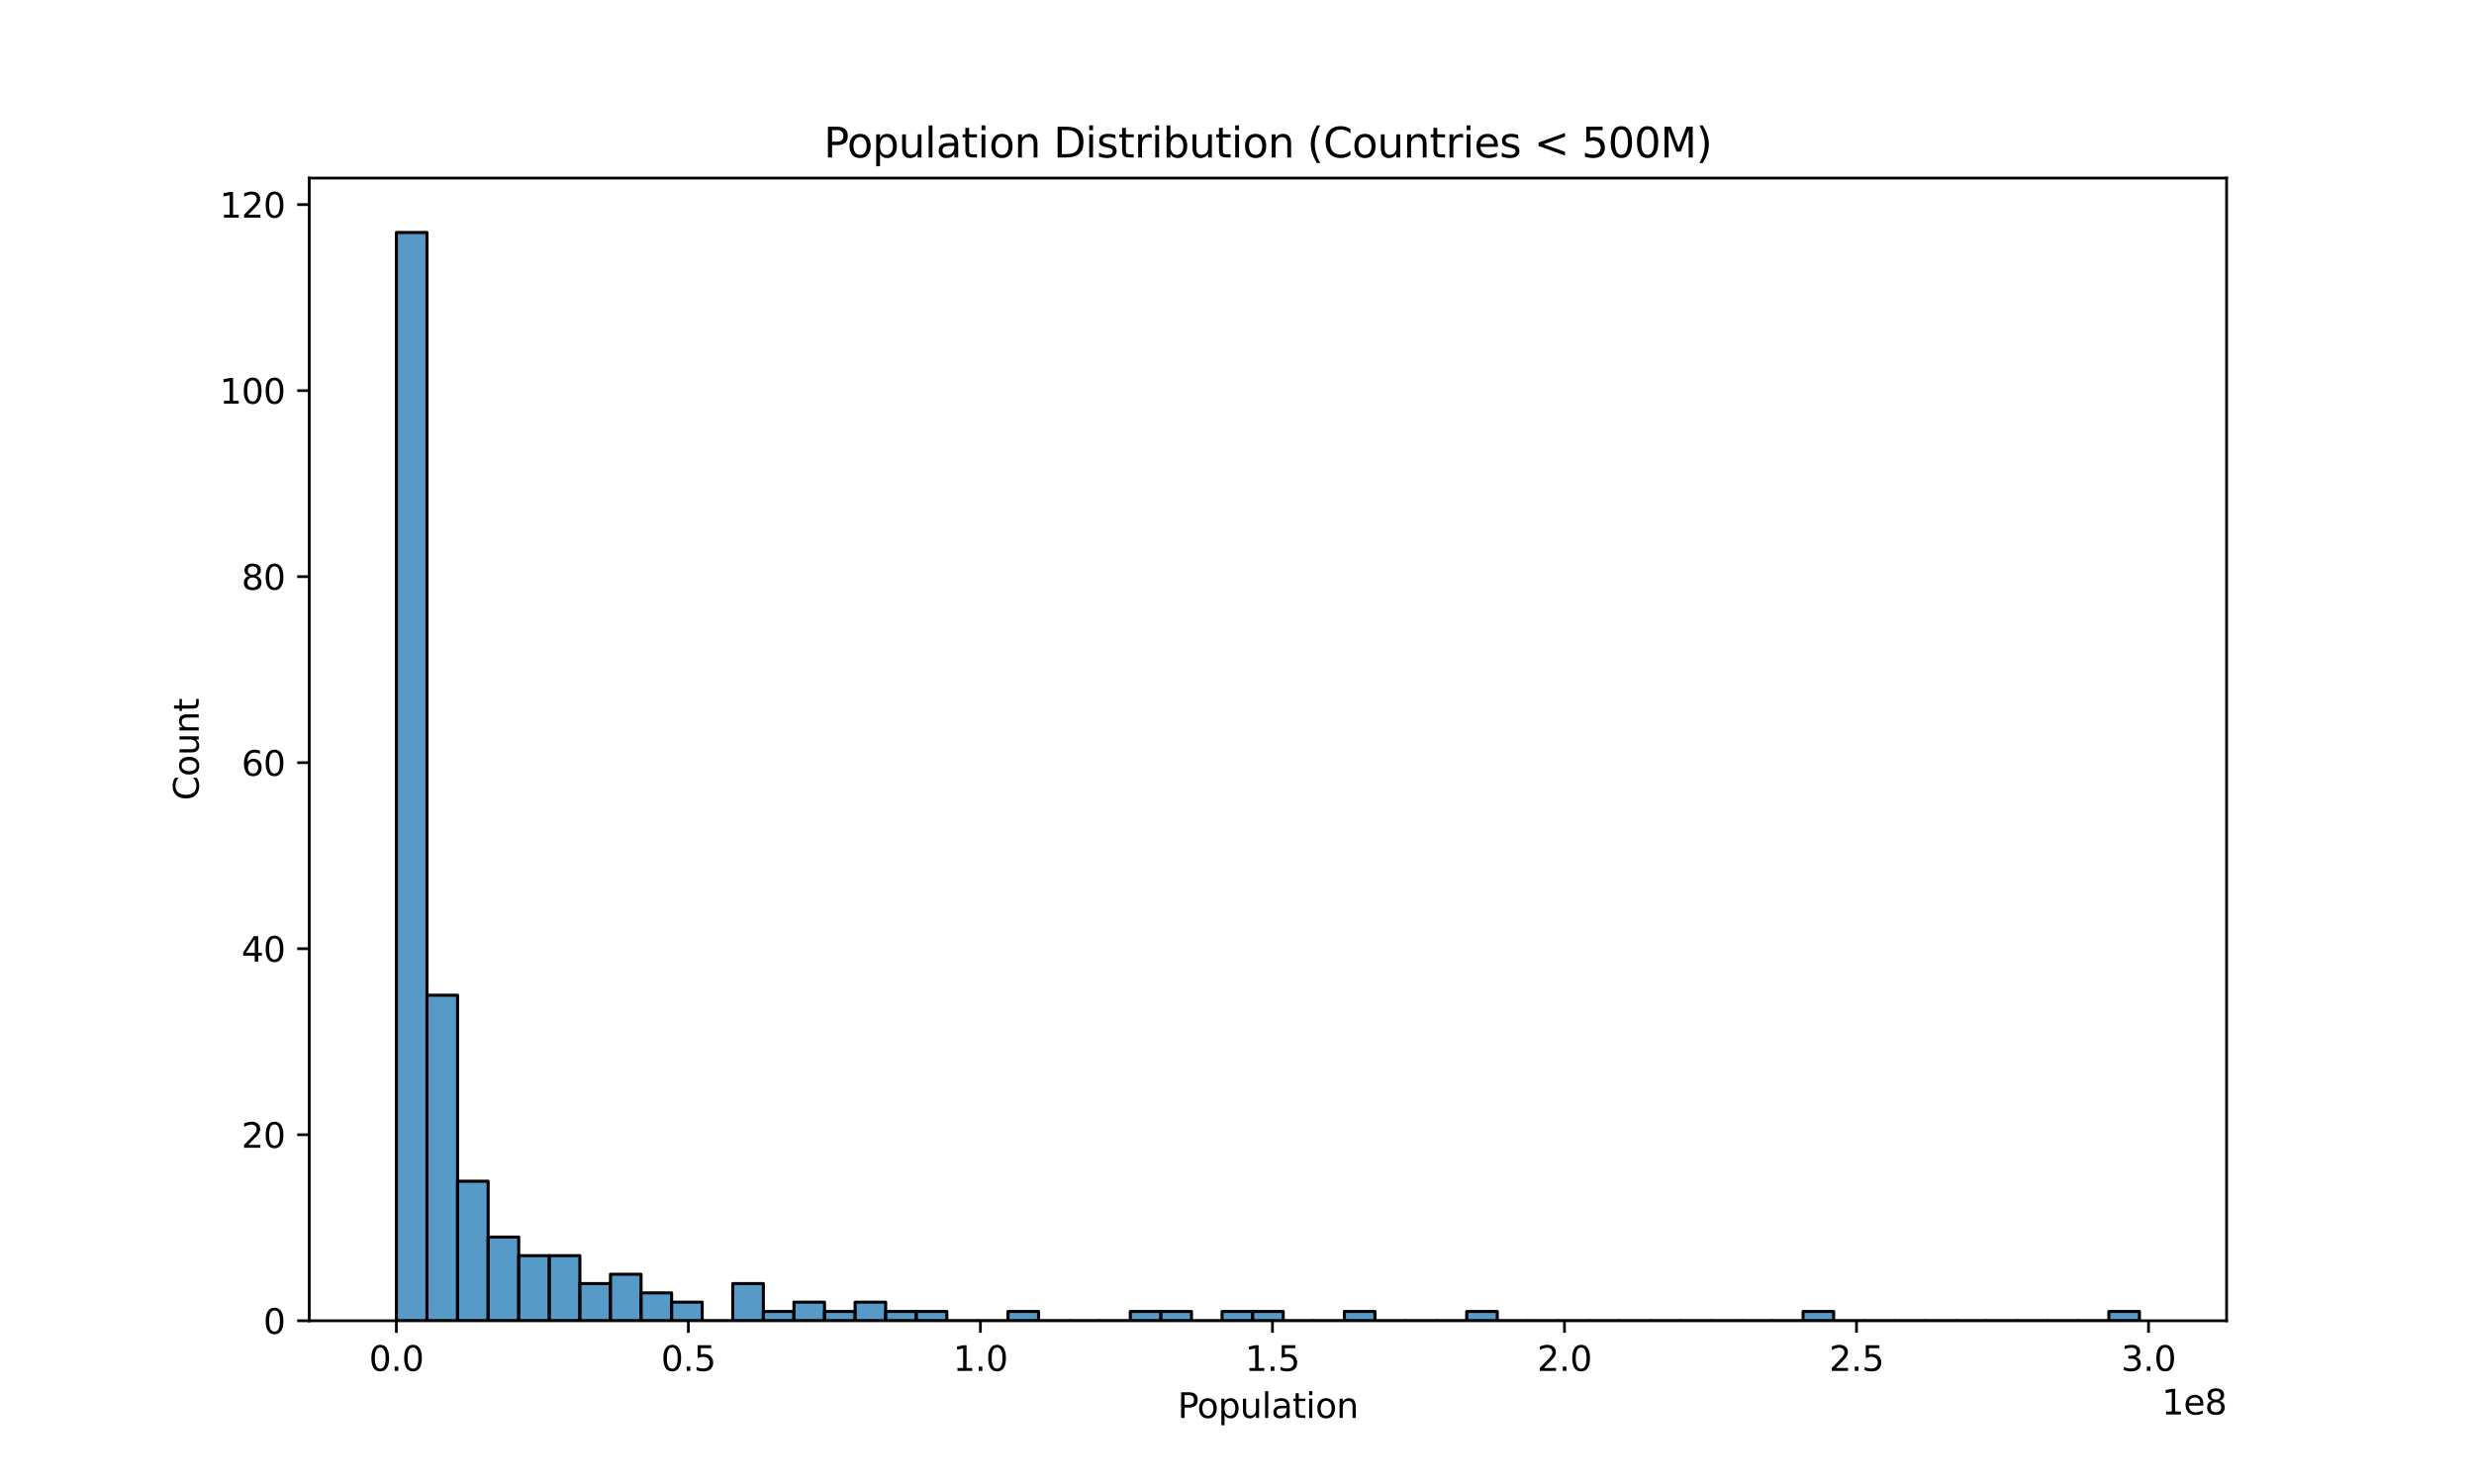 <?xml version="1.0" encoding="utf-8" standalone="no"?>
<!DOCTYPE svg PUBLIC "-//W3C//DTD SVG 1.1//EN"
  "http://www.w3.org/Graphics/SVG/1.1/DTD/svg11.dtd">
<svg xmlns:xlink="http://www.w3.org/1999/xlink" width="720pt" height="432pt" viewBox="0 0 720 432" xmlns="http://www.w3.org/2000/svg" version="1.1">
 <defs>
  <style type="text/css">*{stroke-linejoin: round; stroke-linecap: butt}</style>
 </defs>
 <g id="figure_1">
  <g id="patch_1">
   <path d="M 0 432 
L 720 432 
L 720 0 
L 0 0 
z
" style="fill: #ffffff"/>
  </g>
  <g id="axes_1">
   <g id="patch_2">
    <path d="M 90 384.48 
L 648 384.48 
L 648 51.84 
L 90 51.84 
z
" style="fill: #ffffff"/>
   </g>
   <g id="patch_3">
    <path d="M 115.364 384.48 
L 124.263 384.48 
L 124.263 67.68 
L 115.364 67.68 
z
" clip-path="url(#p2d1e19ecf7)" style="fill: #1f77b4; fill-opacity: 0.75; stroke: #000000; stroke-width: 0.89; stroke-linejoin: miter"/>
   </g>
   <g id="patch_4">
    <path d="M 124.263 384.48 
L 133.163 384.48 
L 133.163 289.711 
L 124.263 289.711 
z
" clip-path="url(#p2d1e19ecf7)" style="fill: #1f77b4; fill-opacity: 0.75; stroke: #000000; stroke-width: 0.89; stroke-linejoin: miter"/>
   </g>
   <g id="patch_5">
    <path d="M 133.163 384.48 
L 142.062 384.48 
L 142.062 343.865 
L 133.163 343.865 
z
" clip-path="url(#p2d1e19ecf7)" style="fill: #1f77b4; fill-opacity: 0.75; stroke: #000000; stroke-width: 0.89; stroke-linejoin: miter"/>
   </g>
   <g id="patch_6">
    <path d="M 142.062 384.48 
L 150.962 384.48 
L 150.962 360.111 
L 142.062 360.111 
z
" clip-path="url(#p2d1e19ecf7)" style="fill: #1f77b4; fill-opacity: 0.75; stroke: #000000; stroke-width: 0.89; stroke-linejoin: miter"/>
   </g>
   <g id="patch_7">
    <path d="M 150.962 384.48 
L 159.861 384.48 
L 159.861 365.526 
L 150.962 365.526 
z
" clip-path="url(#p2d1e19ecf7)" style="fill: #1f77b4; fill-opacity: 0.75; stroke: #000000; stroke-width: 0.89; stroke-linejoin: miter"/>
   </g>
   <g id="patch_8">
    <path d="M 159.861 384.48 
L 168.761 384.48 
L 168.761 365.526 
L 159.861 365.526 
z
" clip-path="url(#p2d1e19ecf7)" style="fill: #1f77b4; fill-opacity: 0.75; stroke: #000000; stroke-width: 0.89; stroke-linejoin: miter"/>
   </g>
   <g id="patch_9">
    <path d="M 168.761 384.48 
L 177.66 384.48 
L 177.66 373.649 
L 168.761 373.649 
z
" clip-path="url(#p2d1e19ecf7)" style="fill: #1f77b4; fill-opacity: 0.75; stroke: #000000; stroke-width: 0.89; stroke-linejoin: miter"/>
   </g>
   <g id="patch_10">
    <path d="M 177.66 384.48 
L 186.56 384.48 
L 186.56 370.942 
L 177.66 370.942 
z
" clip-path="url(#p2d1e19ecf7)" style="fill: #1f77b4; fill-opacity: 0.75; stroke: #000000; stroke-width: 0.89; stroke-linejoin: miter"/>
   </g>
   <g id="patch_11">
    <path d="M 186.56 384.48 
L 195.459 384.48 
L 195.459 376.357 
L 186.56 376.357 
z
" clip-path="url(#p2d1e19ecf7)" style="fill: #1f77b4; fill-opacity: 0.75; stroke: #000000; stroke-width: 0.89; stroke-linejoin: miter"/>
   </g>
   <g id="patch_12">
    <path d="M 195.459 384.48 
L 204.359 384.48 
L 204.359 379.065 
L 195.459 379.065 
z
" clip-path="url(#p2d1e19ecf7)" style="fill: #1f77b4; fill-opacity: 0.75; stroke: #000000; stroke-width: 0.89; stroke-linejoin: miter"/>
   </g>
   <g id="patch_13">
    <path d="M 204.359 384.48 
L 213.258 384.48 
L 213.258 384.48 
L 204.359 384.48 
z
" clip-path="url(#p2d1e19ecf7)" style="fill: #1f77b4; fill-opacity: 0.75; stroke: #000000; stroke-width: 0.89; stroke-linejoin: miter"/>
   </g>
   <g id="patch_14">
    <path d="M 213.258 384.48 
L 222.158 384.48 
L 222.158 373.649 
L 213.258 373.649 
z
" clip-path="url(#p2d1e19ecf7)" style="fill: #1f77b4; fill-opacity: 0.75; stroke: #000000; stroke-width: 0.89; stroke-linejoin: miter"/>
   </g>
   <g id="patch_15">
    <path d="M 222.158 384.48 
L 231.057 384.48 
L 231.057 381.772 
L 222.158 381.772 
z
" clip-path="url(#p2d1e19ecf7)" style="fill: #1f77b4; fill-opacity: 0.75; stroke: #000000; stroke-width: 0.89; stroke-linejoin: miter"/>
   </g>
   <g id="patch_16">
    <path d="M 231.057 384.48 
L 239.957 384.48 
L 239.957 379.065 
L 231.057 379.065 
z
" clip-path="url(#p2d1e19ecf7)" style="fill: #1f77b4; fill-opacity: 0.75; stroke: #000000; stroke-width: 0.89; stroke-linejoin: miter"/>
   </g>
   <g id="patch_17">
    <path d="M 239.957 384.48 
L 248.856 384.48 
L 248.856 381.772 
L 239.957 381.772 
z
" clip-path="url(#p2d1e19ecf7)" style="fill: #1f77b4; fill-opacity: 0.75; stroke: #000000; stroke-width: 0.89; stroke-linejoin: miter"/>
   </g>
   <g id="patch_18">
    <path d="M 248.856 384.48 
L 257.756 384.48 
L 257.756 379.065 
L 248.856 379.065 
z
" clip-path="url(#p2d1e19ecf7)" style="fill: #1f77b4; fill-opacity: 0.75; stroke: #000000; stroke-width: 0.89; stroke-linejoin: miter"/>
   </g>
   <g id="patch_19">
    <path d="M 257.756 384.48 
L 266.656 384.48 
L 266.656 381.772 
L 257.756 381.772 
z
" clip-path="url(#p2d1e19ecf7)" style="fill: #1f77b4; fill-opacity: 0.75; stroke: #000000; stroke-width: 0.89; stroke-linejoin: miter"/>
   </g>
   <g id="patch_20">
    <path d="M 266.656 384.48 
L 275.555 384.48 
L 275.555 381.772 
L 266.656 381.772 
z
" clip-path="url(#p2d1e19ecf7)" style="fill: #1f77b4; fill-opacity: 0.75; stroke: #000000; stroke-width: 0.89; stroke-linejoin: miter"/>
   </g>
   <g id="patch_21">
    <path d="M 275.555 384.48 
L 284.455 384.48 
L 284.455 384.48 
L 275.555 384.48 
z
" clip-path="url(#p2d1e19ecf7)" style="fill: #1f77b4; fill-opacity: 0.75; stroke: #000000; stroke-width: 0.89; stroke-linejoin: miter"/>
   </g>
   <g id="patch_22">
    <path d="M 284.455 384.48 
L 293.354 384.48 
L 293.354 384.48 
L 284.455 384.48 
z
" clip-path="url(#p2d1e19ecf7)" style="fill: #1f77b4; fill-opacity: 0.75; stroke: #000000; stroke-width: 0.89; stroke-linejoin: miter"/>
   </g>
   <g id="patch_23">
    <path d="M 293.354 384.48 
L 302.254 384.48 
L 302.254 381.772 
L 293.354 381.772 
z
" clip-path="url(#p2d1e19ecf7)" style="fill: #1f77b4; fill-opacity: 0.75; stroke: #000000; stroke-width: 0.89; stroke-linejoin: miter"/>
   </g>
   <g id="patch_24">
    <path d="M 302.254 384.48 
L 311.153 384.48 
L 311.153 384.48 
L 302.254 384.48 
z
" clip-path="url(#p2d1e19ecf7)" style="fill: #1f77b4; fill-opacity: 0.75; stroke: #000000; stroke-width: 0.89; stroke-linejoin: miter"/>
   </g>
   <g id="patch_25">
    <path d="M 311.153 384.48 
L 320.053 384.48 
L 320.053 384.48 
L 311.153 384.48 
z
" clip-path="url(#p2d1e19ecf7)" style="fill: #1f77b4; fill-opacity: 0.75; stroke: #000000; stroke-width: 0.89; stroke-linejoin: miter"/>
   </g>
   <g id="patch_26">
    <path d="M 320.053 384.48 
L 328.952 384.48 
L 328.952 384.48 
L 320.053 384.48 
z
" clip-path="url(#p2d1e19ecf7)" style="fill: #1f77b4; fill-opacity: 0.75; stroke: #000000; stroke-width: 0.89; stroke-linejoin: miter"/>
   </g>
   <g id="patch_27">
    <path d="M 328.952 384.48 
L 337.852 384.48 
L 337.852 381.772 
L 328.952 381.772 
z
" clip-path="url(#p2d1e19ecf7)" style="fill: #1f77b4; fill-opacity: 0.75; stroke: #000000; stroke-width: 0.89; stroke-linejoin: miter"/>
   </g>
   <g id="patch_28">
    <path d="M 337.852 384.48 
L 346.751 384.48 
L 346.751 381.772 
L 337.852 381.772 
z
" clip-path="url(#p2d1e19ecf7)" style="fill: #1f77b4; fill-opacity: 0.75; stroke: #000000; stroke-width: 0.89; stroke-linejoin: miter"/>
   </g>
   <g id="patch_29">
    <path d="M 346.751 384.48 
L 355.651 384.48 
L 355.651 384.48 
L 346.751 384.48 
z
" clip-path="url(#p2d1e19ecf7)" style="fill: #1f77b4; fill-opacity: 0.75; stroke: #000000; stroke-width: 0.89; stroke-linejoin: miter"/>
   </g>
   <g id="patch_30">
    <path d="M 355.651 384.48 
L 364.55 384.48 
L 364.55 381.772 
L 355.651 381.772 
z
" clip-path="url(#p2d1e19ecf7)" style="fill: #1f77b4; fill-opacity: 0.75; stroke: #000000; stroke-width: 0.89; stroke-linejoin: miter"/>
   </g>
   <g id="patch_31">
    <path d="M 364.55 384.48 
L 373.45 384.48 
L 373.45 381.772 
L 364.55 381.772 
z
" clip-path="url(#p2d1e19ecf7)" style="fill: #1f77b4; fill-opacity: 0.75; stroke: #000000; stroke-width: 0.89; stroke-linejoin: miter"/>
   </g>
   <g id="patch_32">
    <path d="M 373.45 384.48 
L 382.349 384.48 
L 382.349 384.48 
L 373.45 384.48 
z
" clip-path="url(#p2d1e19ecf7)" style="fill: #1f77b4; fill-opacity: 0.75; stroke: #000000; stroke-width: 0.89; stroke-linejoin: miter"/>
   </g>
   <g id="patch_33">
    <path d="M 382.349 384.48 
L 391.249 384.48 
L 391.249 384.48 
L 382.349 384.48 
z
" clip-path="url(#p2d1e19ecf7)" style="fill: #1f77b4; fill-opacity: 0.75; stroke: #000000; stroke-width: 0.89; stroke-linejoin: miter"/>
   </g>
   <g id="patch_34">
    <path d="M 391.249 384.48 
L 400.148 384.48 
L 400.148 381.772 
L 391.249 381.772 
z
" clip-path="url(#p2d1e19ecf7)" style="fill: #1f77b4; fill-opacity: 0.75; stroke: #000000; stroke-width: 0.89; stroke-linejoin: miter"/>
   </g>
   <g id="patch_35">
    <path d="M 400.148 384.48 
L 409.048 384.48 
L 409.048 384.48 
L 400.148 384.48 
z
" clip-path="url(#p2d1e19ecf7)" style="fill: #1f77b4; fill-opacity: 0.75; stroke: #000000; stroke-width: 0.89; stroke-linejoin: miter"/>
   </g>
   <g id="patch_36">
    <path d="M 409.048 384.48 
L 417.947 384.48 
L 417.947 384.48 
L 409.048 384.48 
z
" clip-path="url(#p2d1e19ecf7)" style="fill: #1f77b4; fill-opacity: 0.75; stroke: #000000; stroke-width: 0.89; stroke-linejoin: miter"/>
   </g>
   <g id="patch_37">
    <path d="M 417.947 384.48 
L 426.847 384.48 
L 426.847 384.48 
L 417.947 384.48 
z
" clip-path="url(#p2d1e19ecf7)" style="fill: #1f77b4; fill-opacity: 0.75; stroke: #000000; stroke-width: 0.89; stroke-linejoin: miter"/>
   </g>
   <g id="patch_38">
    <path d="M 426.847 384.48 
L 435.746 384.48 
L 435.746 381.772 
L 426.847 381.772 
z
" clip-path="url(#p2d1e19ecf7)" style="fill: #1f77b4; fill-opacity: 0.75; stroke: #000000; stroke-width: 0.89; stroke-linejoin: miter"/>
   </g>
   <g id="patch_39">
    <path d="M 435.746 384.48 
L 444.646 384.48 
L 444.646 384.48 
L 435.746 384.48 
z
" clip-path="url(#p2d1e19ecf7)" style="fill: #1f77b4; fill-opacity: 0.75; stroke: #000000; stroke-width: 0.89; stroke-linejoin: miter"/>
   </g>
   <g id="patch_40">
    <path d="M 444.646 384.48 
L 453.545 384.48 
L 453.545 384.48 
L 444.646 384.48 
z
" clip-path="url(#p2d1e19ecf7)" style="fill: #1f77b4; fill-opacity: 0.75; stroke: #000000; stroke-width: 0.89; stroke-linejoin: miter"/>
   </g>
   <g id="patch_41">
    <path d="M 453.545 384.48 
L 462.445 384.48 
L 462.445 384.48 
L 453.545 384.48 
z
" clip-path="url(#p2d1e19ecf7)" style="fill: #1f77b4; fill-opacity: 0.75; stroke: #000000; stroke-width: 0.89; stroke-linejoin: miter"/>
   </g>
   <g id="patch_42">
    <path d="M 462.445 384.48 
L 471.344 384.48 
L 471.344 384.48 
L 462.445 384.48 
z
" clip-path="url(#p2d1e19ecf7)" style="fill: #1f77b4; fill-opacity: 0.75; stroke: #000000; stroke-width: 0.89; stroke-linejoin: miter"/>
   </g>
   <g id="patch_43">
    <path d="M 471.344 384.48 
L 480.244 384.48 
L 480.244 384.48 
L 471.344 384.48 
z
" clip-path="url(#p2d1e19ecf7)" style="fill: #1f77b4; fill-opacity: 0.75; stroke: #000000; stroke-width: 0.89; stroke-linejoin: miter"/>
   </g>
   <g id="patch_44">
    <path d="M 480.244 384.48 
L 489.144 384.48 
L 489.144 384.48 
L 480.244 384.48 
z
" clip-path="url(#p2d1e19ecf7)" style="fill: #1f77b4; fill-opacity: 0.75; stroke: #000000; stroke-width: 0.89; stroke-linejoin: miter"/>
   </g>
   <g id="patch_45">
    <path d="M 489.144 384.48 
L 498.043 384.48 
L 498.043 384.48 
L 489.144 384.48 
z
" clip-path="url(#p2d1e19ecf7)" style="fill: #1f77b4; fill-opacity: 0.75; stroke: #000000; stroke-width: 0.89; stroke-linejoin: miter"/>
   </g>
   <g id="patch_46">
    <path d="M 498.043 384.48 
L 506.943 384.48 
L 506.943 384.48 
L 498.043 384.48 
z
" clip-path="url(#p2d1e19ecf7)" style="fill: #1f77b4; fill-opacity: 0.75; stroke: #000000; stroke-width: 0.89; stroke-linejoin: miter"/>
   </g>
   <g id="patch_47">
    <path d="M 506.943 384.48 
L 515.842 384.48 
L 515.842 384.48 
L 506.943 384.48 
z
" clip-path="url(#p2d1e19ecf7)" style="fill: #1f77b4; fill-opacity: 0.75; stroke: #000000; stroke-width: 0.89; stroke-linejoin: miter"/>
   </g>
   <g id="patch_48">
    <path d="M 515.842 384.48 
L 524.742 384.48 
L 524.742 384.48 
L 515.842 384.48 
z
" clip-path="url(#p2d1e19ecf7)" style="fill: #1f77b4; fill-opacity: 0.75; stroke: #000000; stroke-width: 0.89; stroke-linejoin: miter"/>
   </g>
   <g id="patch_49">
    <path d="M 524.742 384.48 
L 533.641 384.48 
L 533.641 381.772 
L 524.742 381.772 
z
" clip-path="url(#p2d1e19ecf7)" style="fill: #1f77b4; fill-opacity: 0.75; stroke: #000000; stroke-width: 0.89; stroke-linejoin: miter"/>
   </g>
   <g id="patch_50">
    <path d="M 533.641 384.48 
L 542.541 384.48 
L 542.541 384.48 
L 533.641 384.48 
z
" clip-path="url(#p2d1e19ecf7)" style="fill: #1f77b4; fill-opacity: 0.75; stroke: #000000; stroke-width: 0.89; stroke-linejoin: miter"/>
   </g>
   <g id="patch_51">
    <path d="M 542.541 384.48 
L 551.44 384.48 
L 551.44 384.48 
L 542.541 384.48 
z
" clip-path="url(#p2d1e19ecf7)" style="fill: #1f77b4; fill-opacity: 0.75; stroke: #000000; stroke-width: 0.89; stroke-linejoin: miter"/>
   </g>
   <g id="patch_52">
    <path d="M 551.44 384.48 
L 560.34 384.48 
L 560.34 384.48 
L 551.44 384.48 
z
" clip-path="url(#p2d1e19ecf7)" style="fill: #1f77b4; fill-opacity: 0.75; stroke: #000000; stroke-width: 0.89; stroke-linejoin: miter"/>
   </g>
   <g id="patch_53">
    <path d="M 560.34 384.48 
L 569.239 384.48 
L 569.239 384.48 
L 560.34 384.48 
z
" clip-path="url(#p2d1e19ecf7)" style="fill: #1f77b4; fill-opacity: 0.75; stroke: #000000; stroke-width: 0.89; stroke-linejoin: miter"/>
   </g>
   <g id="patch_54">
    <path d="M 569.239 384.48 
L 578.139 384.48 
L 578.139 384.48 
L 569.239 384.48 
z
" clip-path="url(#p2d1e19ecf7)" style="fill: #1f77b4; fill-opacity: 0.75; stroke: #000000; stroke-width: 0.89; stroke-linejoin: miter"/>
   </g>
   <g id="patch_55">
    <path d="M 578.139 384.48 
L 587.038 384.48 
L 587.038 384.48 
L 578.139 384.48 
z
" clip-path="url(#p2d1e19ecf7)" style="fill: #1f77b4; fill-opacity: 0.75; stroke: #000000; stroke-width: 0.89; stroke-linejoin: miter"/>
   </g>
   <g id="patch_56">
    <path d="M 587.038 384.48 
L 595.938 384.48 
L 595.938 384.48 
L 587.038 384.48 
z
" clip-path="url(#p2d1e19ecf7)" style="fill: #1f77b4; fill-opacity: 0.75; stroke: #000000; stroke-width: 0.89; stroke-linejoin: miter"/>
   </g>
   <g id="patch_57">
    <path d="M 595.938 384.48 
L 604.837 384.48 
L 604.837 384.48 
L 595.938 384.48 
z
" clip-path="url(#p2d1e19ecf7)" style="fill: #1f77b4; fill-opacity: 0.75; stroke: #000000; stroke-width: 0.89; stroke-linejoin: miter"/>
   </g>
   <g id="patch_58">
    <path d="M 604.837 384.48 
L 613.737 384.48 
L 613.737 384.48 
L 604.837 384.48 
z
" clip-path="url(#p2d1e19ecf7)" style="fill: #1f77b4; fill-opacity: 0.75; stroke: #000000; stroke-width: 0.89; stroke-linejoin: miter"/>
   </g>
   <g id="patch_59">
    <path d="M 613.737 384.48 
L 622.636 384.48 
L 622.636 381.772 
L 613.737 381.772 
z
" clip-path="url(#p2d1e19ecf7)" style="fill: #1f77b4; fill-opacity: 0.75; stroke: #000000; stroke-width: 0.89; stroke-linejoin: miter"/>
   </g>
   <g id="matplotlib.axis_1">
    <g id="xtick_1">
     <g id="line2d_1">
      <defs>
       <path id="m38888c1a11" d="M 0 0 
L 0 3.5 
" style="stroke: #000000; stroke-width: 0.8"/>
      </defs>
      <g>
       <use xlink:href="#m38888c1a11" x="115.352" y="384.48" style="stroke: #000000; stroke-width: 0.8"/>
      </g>
     </g>
     <g id="text_1">
      <!-- 0.0 -->
      <g transform="translate(107.4 399.078) scale(0.1 -0.1)">
       <defs>
        <path id="DejaVuSans-30" d="M 2034 4250 
Q 1547 4250 1301 3770 
Q 1056 3291 1056 2328 
Q 1056 1369 1301 889 
Q 1547 409 2034 409 
Q 2525 409 2770 889 
Q 3016 1369 3016 2328 
Q 3016 3291 2770 3770 
Q 2525 4250 2034 4250 
z
M 2034 4750 
Q 2819 4750 3233 4129 
Q 3647 3509 3647 2328 
Q 3647 1150 3233 529 
Q 2819 -91 2034 -91 
Q 1250 -91 836 529 
Q 422 1150 422 2328 
Q 422 3509 836 4129 
Q 1250 4750 2034 4750 
z
" transform="scale(0.016)"/>
        <path id="DejaVuSans-2e" d="M 684 794 
L 1344 794 
L 1344 0 
L 684 0 
L 684 794 
z
" transform="scale(0.016)"/>
       </defs>
       <use xlink:href="#DejaVuSans-30"/>
       <use xlink:href="#DejaVuSans-2e" x="63.623"/>
       <use xlink:href="#DejaVuSans-30" x="95.41"/>
      </g>
     </g>
    </g>
    <g id="xtick_2">
     <g id="line2d_2">
      <g>
       <use xlink:href="#m38888c1a11" x="200.34" y="384.48" style="stroke: #000000; stroke-width: 0.8"/>
      </g>
     </g>
     <g id="text_2">
      <!-- 0.5 -->
      <g transform="translate(192.388 399.078) scale(0.1 -0.1)">
       <defs>
        <path id="DejaVuSans-35" d="M 691 4666 
L 3169 4666 
L 3169 4134 
L 1269 4134 
L 1269 2991 
Q 1406 3038 1543 3061 
Q 1681 3084 1819 3084 
Q 2600 3084 3056 2656 
Q 3513 2228 3513 1497 
Q 3513 744 3044 326 
Q 2575 -91 1722 -91 
Q 1428 -91 1123 -41 
Q 819 9 494 109 
L 494 744 
Q 775 591 1075 516 
Q 1375 441 1709 441 
Q 2250 441 2565 725 
Q 2881 1009 2881 1497 
Q 2881 1984 2565 2268 
Q 2250 2553 1709 2553 
Q 1456 2553 1204 2497 
Q 953 2441 691 2322 
L 691 4666 
z
" transform="scale(0.016)"/>
       </defs>
       <use xlink:href="#DejaVuSans-30"/>
       <use xlink:href="#DejaVuSans-2e" x="63.623"/>
       <use xlink:href="#DejaVuSans-35" x="95.41"/>
      </g>
     </g>
    </g>
    <g id="xtick_3">
     <g id="line2d_3">
      <g>
       <use xlink:href="#m38888c1a11" x="285.328" y="384.48" style="stroke: #000000; stroke-width: 0.8"/>
      </g>
     </g>
     <g id="text_3">
      <!-- 1.0 -->
      <g transform="translate(277.377 399.078) scale(0.1 -0.1)">
       <defs>
        <path id="DejaVuSans-31" d="M 794 531 
L 1825 531 
L 1825 4091 
L 703 3866 
L 703 4441 
L 1819 4666 
L 2450 4666 
L 2450 531 
L 3481 531 
L 3481 0 
L 794 0 
L 794 531 
z
" transform="scale(0.016)"/>
       </defs>
       <use xlink:href="#DejaVuSans-31"/>
       <use xlink:href="#DejaVuSans-2e" x="63.623"/>
       <use xlink:href="#DejaVuSans-30" x="95.41"/>
      </g>
     </g>
    </g>
    <g id="xtick_4">
     <g id="line2d_4">
      <g>
       <use xlink:href="#m38888c1a11" x="370.316" y="384.48" style="stroke: #000000; stroke-width: 0.8"/>
      </g>
     </g>
     <g id="text_4">
      <!-- 1.5 -->
      <g transform="translate(362.365 399.078) scale(0.1 -0.1)">
       <use xlink:href="#DejaVuSans-31"/>
       <use xlink:href="#DejaVuSans-2e" x="63.623"/>
       <use xlink:href="#DejaVuSans-35" x="95.41"/>
      </g>
     </g>
    </g>
    <g id="xtick_5">
     <g id="line2d_5">
      <g>
       <use xlink:href="#m38888c1a11" x="455.304" y="384.48" style="stroke: #000000; stroke-width: 0.8"/>
      </g>
     </g>
     <g id="text_5">
      <!-- 2.0 -->
      <g transform="translate(447.353 399.078) scale(0.1 -0.1)">
       <defs>
        <path id="DejaVuSans-32" d="M 1228 531 
L 3431 531 
L 3431 0 
L 469 0 
L 469 531 
Q 828 903 1448 1529 
Q 2069 2156 2228 2338 
Q 2531 2678 2651 2914 
Q 2772 3150 2772 3378 
Q 2772 3750 2511 3984 
Q 2250 4219 1831 4219 
Q 1534 4219 1204 4116 
Q 875 4013 500 3803 
L 500 4441 
Q 881 4594 1212 4672 
Q 1544 4750 1819 4750 
Q 2544 4750 2975 4387 
Q 3406 4025 3406 3419 
Q 3406 3131 3298 2873 
Q 3191 2616 2906 2266 
Q 2828 2175 2409 1742 
Q 1991 1309 1228 531 
z
" transform="scale(0.016)"/>
       </defs>
       <use xlink:href="#DejaVuSans-32"/>
       <use xlink:href="#DejaVuSans-2e" x="63.623"/>
       <use xlink:href="#DejaVuSans-30" x="95.41"/>
      </g>
     </g>
    </g>
    <g id="xtick_6">
     <g id="line2d_6">
      <g>
       <use xlink:href="#m38888c1a11" x="540.293" y="384.48" style="stroke: #000000; stroke-width: 0.8"/>
      </g>
     </g>
     <g id="text_6">
      <!-- 2.5 -->
      <g transform="translate(532.341 399.078) scale(0.1 -0.1)">
       <use xlink:href="#DejaVuSans-32"/>
       <use xlink:href="#DejaVuSans-2e" x="63.623"/>
       <use xlink:href="#DejaVuSans-35" x="95.41"/>
      </g>
     </g>
    </g>
    <g id="xtick_7">
     <g id="line2d_7">
      <g>
       <use xlink:href="#m38888c1a11" x="625.281" y="384.48" style="stroke: #000000; stroke-width: 0.8"/>
      </g>
     </g>
     <g id="text_7">
      <!-- 3.0 -->
      <g transform="translate(617.329 399.078) scale(0.1 -0.1)">
       <defs>
        <path id="DejaVuSans-33" d="M 2597 2516 
Q 3050 2419 3304 2112 
Q 3559 1806 3559 1356 
Q 3559 666 3084 287 
Q 2609 -91 1734 -91 
Q 1441 -91 1130 -33 
Q 819 25 488 141 
L 488 750 
Q 750 597 1062 519 
Q 1375 441 1716 441 
Q 2309 441 2620 675 
Q 2931 909 2931 1356 
Q 2931 1769 2642 2001 
Q 2353 2234 1838 2234 
L 1294 2234 
L 1294 2753 
L 1863 2753 
Q 2328 2753 2575 2939 
Q 2822 3125 2822 3475 
Q 2822 3834 2567 4026 
Q 2313 4219 1838 4219 
Q 1578 4219 1281 4162 
Q 984 4106 628 3988 
L 628 4550 
Q 988 4650 1302 4700 
Q 1616 4750 1894 4750 
Q 2613 4750 3031 4423 
Q 3450 4097 3450 3541 
Q 3450 3153 3228 2886 
Q 3006 2619 2597 2516 
z
" transform="scale(0.016)"/>
       </defs>
       <use xlink:href="#DejaVuSans-33"/>
       <use xlink:href="#DejaVuSans-2e" x="63.623"/>
       <use xlink:href="#DejaVuSans-30" x="95.41"/>
      </g>
     </g>
    </g>
    <g id="text_8">
     <!-- Population -->
     <g transform="translate(342.734 412.757) scale(0.1 -0.1)">
      <defs>
       <path id="DejaVuSans-50" d="M 1259 4147 
L 1259 2394 
L 2053 2394 
Q 2494 2394 2734 2622 
Q 2975 2850 2975 3272 
Q 2975 3691 2734 3919 
Q 2494 4147 2053 4147 
L 1259 4147 
z
M 628 4666 
L 2053 4666 
Q 2838 4666 3239 4311 
Q 3641 3956 3641 3272 
Q 3641 2581 3239 2228 
Q 2838 1875 2053 1875 
L 1259 1875 
L 1259 0 
L 628 0 
L 628 4666 
z
" transform="scale(0.016)"/>
       <path id="DejaVuSans-6f" d="M 1959 3097 
Q 1497 3097 1228 2736 
Q 959 2375 959 1747 
Q 959 1119 1226 758 
Q 1494 397 1959 397 
Q 2419 397 2687 759 
Q 2956 1122 2956 1747 
Q 2956 2369 2687 2733 
Q 2419 3097 1959 3097 
z
M 1959 3584 
Q 2709 3584 3137 3096 
Q 3566 2609 3566 1747 
Q 3566 888 3137 398 
Q 2709 -91 1959 -91 
Q 1206 -91 779 398 
Q 353 888 353 1747 
Q 353 2609 779 3096 
Q 1206 3584 1959 3584 
z
" transform="scale(0.016)"/>
       <path id="DejaVuSans-70" d="M 1159 525 
L 1159 -1331 
L 581 -1331 
L 581 3500 
L 1159 3500 
L 1159 2969 
Q 1341 3281 1617 3432 
Q 1894 3584 2278 3584 
Q 2916 3584 3314 3078 
Q 3713 2572 3713 1747 
Q 3713 922 3314 415 
Q 2916 -91 2278 -91 
Q 1894 -91 1617 61 
Q 1341 213 1159 525 
z
M 3116 1747 
Q 3116 2381 2855 2742 
Q 2594 3103 2138 3103 
Q 1681 3103 1420 2742 
Q 1159 2381 1159 1747 
Q 1159 1113 1420 752 
Q 1681 391 2138 391 
Q 2594 391 2855 752 
Q 3116 1113 3116 1747 
z
" transform="scale(0.016)"/>
       <path id="DejaVuSans-75" d="M 544 1381 
L 544 3500 
L 1119 3500 
L 1119 1403 
Q 1119 906 1312 657 
Q 1506 409 1894 409 
Q 2359 409 2629 706 
Q 2900 1003 2900 1516 
L 2900 3500 
L 3475 3500 
L 3475 0 
L 2900 0 
L 2900 538 
Q 2691 219 2414 64 
Q 2138 -91 1772 -91 
Q 1169 -91 856 284 
Q 544 659 544 1381 
z
M 1991 3584 
L 1991 3584 
z
" transform="scale(0.016)"/>
       <path id="DejaVuSans-6c" d="M 603 4863 
L 1178 4863 
L 1178 0 
L 603 0 
L 603 4863 
z
" transform="scale(0.016)"/>
       <path id="DejaVuSans-61" d="M 2194 1759 
Q 1497 1759 1228 1600 
Q 959 1441 959 1056 
Q 959 750 1161 570 
Q 1363 391 1709 391 
Q 2188 391 2477 730 
Q 2766 1069 2766 1631 
L 2766 1759 
L 2194 1759 
z
M 3341 1997 
L 3341 0 
L 2766 0 
L 2766 531 
Q 2569 213 2275 61 
Q 1981 -91 1556 -91 
Q 1019 -91 701 211 
Q 384 513 384 1019 
Q 384 1609 779 1909 
Q 1175 2209 1959 2209 
L 2766 2209 
L 2766 2266 
Q 2766 2663 2505 2880 
Q 2244 3097 1772 3097 
Q 1472 3097 1187 3025 
Q 903 2953 641 2809 
L 641 3341 
Q 956 3463 1253 3523 
Q 1550 3584 1831 3584 
Q 2591 3584 2966 3190 
Q 3341 2797 3341 1997 
z
" transform="scale(0.016)"/>
       <path id="DejaVuSans-74" d="M 1172 4494 
L 1172 3500 
L 2356 3500 
L 2356 3053 
L 1172 3053 
L 1172 1153 
Q 1172 725 1289 603 
Q 1406 481 1766 481 
L 2356 481 
L 2356 0 
L 1766 0 
Q 1100 0 847 248 
Q 594 497 594 1153 
L 594 3053 
L 172 3053 
L 172 3500 
L 594 3500 
L 594 4494 
L 1172 4494 
z
" transform="scale(0.016)"/>
       <path id="DejaVuSans-69" d="M 603 3500 
L 1178 3500 
L 1178 0 
L 603 0 
L 603 3500 
z
M 603 4863 
L 1178 4863 
L 1178 4134 
L 603 4134 
L 603 4863 
z
" transform="scale(0.016)"/>
       <path id="DejaVuSans-6e" d="M 3513 2113 
L 3513 0 
L 2938 0 
L 2938 2094 
Q 2938 2591 2744 2837 
Q 2550 3084 2163 3084 
Q 1697 3084 1428 2787 
Q 1159 2491 1159 1978 
L 1159 0 
L 581 0 
L 581 3500 
L 1159 3500 
L 1159 2956 
Q 1366 3272 1645 3428 
Q 1925 3584 2291 3584 
Q 2894 3584 3203 3211 
Q 3513 2838 3513 2113 
z
" transform="scale(0.016)"/>
      </defs>
      <use xlink:href="#DejaVuSans-50"/>
      <use xlink:href="#DejaVuSans-6f" x="56.678"/>
      <use xlink:href="#DejaVuSans-70" x="117.859"/>
      <use xlink:href="#DejaVuSans-75" x="181.336"/>
      <use xlink:href="#DejaVuSans-6c" x="244.715"/>
      <use xlink:href="#DejaVuSans-61" x="272.498"/>
      <use xlink:href="#DejaVuSans-74" x="333.777"/>
      <use xlink:href="#DejaVuSans-69" x="372.986"/>
      <use xlink:href="#DejaVuSans-6f" x="400.77"/>
      <use xlink:href="#DejaVuSans-6e" x="461.951"/>
     </g>
    </g>
    <g id="text_9">
     <!-- 1e8 -->
     <g transform="translate(629.122 411.757) scale(0.1 -0.1)">
      <defs>
       <path id="DejaVuSans-65" d="M 3597 1894 
L 3597 1613 
L 953 1613 
Q 991 1019 1311 708 
Q 1631 397 2203 397 
Q 2534 397 2845 478 
Q 3156 559 3463 722 
L 3463 178 
Q 3153 47 2828 -22 
Q 2503 -91 2169 -91 
Q 1331 -91 842 396 
Q 353 884 353 1716 
Q 353 2575 817 3079 
Q 1281 3584 2069 3584 
Q 2775 3584 3186 3129 
Q 3597 2675 3597 1894 
z
M 3022 2063 
Q 3016 2534 2758 2815 
Q 2500 3097 2075 3097 
Q 1594 3097 1305 2825 
Q 1016 2553 972 2059 
L 3022 2063 
z
" transform="scale(0.016)"/>
       <path id="DejaVuSans-38" d="M 2034 2216 
Q 1584 2216 1326 1975 
Q 1069 1734 1069 1313 
Q 1069 891 1326 650 
Q 1584 409 2034 409 
Q 2484 409 2743 651 
Q 3003 894 3003 1313 
Q 3003 1734 2745 1975 
Q 2488 2216 2034 2216 
z
M 1403 2484 
Q 997 2584 770 2862 
Q 544 3141 544 3541 
Q 544 4100 942 4425 
Q 1341 4750 2034 4750 
Q 2731 4750 3128 4425 
Q 3525 4100 3525 3541 
Q 3525 3141 3298 2862 
Q 3072 2584 2669 2484 
Q 3125 2378 3379 2068 
Q 3634 1759 3634 1313 
Q 3634 634 3220 271 
Q 2806 -91 2034 -91 
Q 1263 -91 848 271 
Q 434 634 434 1313 
Q 434 1759 690 2068 
Q 947 2378 1403 2484 
z
M 1172 3481 
Q 1172 3119 1398 2916 
Q 1625 2713 2034 2713 
Q 2441 2713 2670 2916 
Q 2900 3119 2900 3481 
Q 2900 3844 2670 4047 
Q 2441 4250 2034 4250 
Q 1625 4250 1398 4047 
Q 1172 3844 1172 3481 
z
" transform="scale(0.016)"/>
      </defs>
      <use xlink:href="#DejaVuSans-31"/>
      <use xlink:href="#DejaVuSans-65" x="63.623"/>
      <use xlink:href="#DejaVuSans-38" x="125.146"/>
     </g>
    </g>
   </g>
   <g id="matplotlib.axis_2">
    <g id="ytick_1">
     <g id="line2d_8">
      <defs>
       <path id="m1f955d1e08" d="M 0 0 
L -3.5 0 
" style="stroke: #000000; stroke-width: 0.8"/>
      </defs>
      <g>
       <use xlink:href="#m1f955d1e08" x="90" y="384.48" style="stroke: #000000; stroke-width: 0.8"/>
      </g>
     </g>
     <g id="text_10">
      <!-- 0 -->
      <g transform="translate(76.638 388.279) scale(0.1 -0.1)">
       <use xlink:href="#DejaVuSans-30"/>
      </g>
     </g>
    </g>
    <g id="ytick_2">
     <g id="line2d_9">
      <g>
       <use xlink:href="#m1f955d1e08" x="90" y="330.326" style="stroke: #000000; stroke-width: 0.8"/>
      </g>
     </g>
     <g id="text_11">
      <!-- 20 -->
      <g transform="translate(70.275 334.125) scale(0.1 -0.1)">
       <use xlink:href="#DejaVuSans-32"/>
       <use xlink:href="#DejaVuSans-30" x="63.623"/>
      </g>
     </g>
    </g>
    <g id="ytick_3">
     <g id="line2d_10">
      <g>
       <use xlink:href="#m1f955d1e08" x="90" y="276.172" style="stroke: #000000; stroke-width: 0.8"/>
      </g>
     </g>
     <g id="text_12">
      <!-- 40 -->
      <g transform="translate(70.275 279.972) scale(0.1 -0.1)">
       <defs>
        <path id="DejaVuSans-34" d="M 2419 4116 
L 825 1625 
L 2419 1625 
L 2419 4116 
z
M 2253 4666 
L 3047 4666 
L 3047 1625 
L 3713 1625 
L 3713 1100 
L 3047 1100 
L 3047 0 
L 2419 0 
L 2419 1100 
L 313 1100 
L 313 1709 
L 2253 4666 
z
" transform="scale(0.016)"/>
       </defs>
       <use xlink:href="#DejaVuSans-34"/>
       <use xlink:href="#DejaVuSans-30" x="63.623"/>
      </g>
     </g>
    </g>
    <g id="ytick_4">
     <g id="line2d_11">
      <g>
       <use xlink:href="#m1f955d1e08" x="90" y="222.018" style="stroke: #000000; stroke-width: 0.8"/>
      </g>
     </g>
     <g id="text_13">
      <!-- 60 -->
      <g transform="translate(70.275 225.818) scale(0.1 -0.1)">
       <defs>
        <path id="DejaVuSans-36" d="M 2113 2584 
Q 1688 2584 1439 2293 
Q 1191 2003 1191 1497 
Q 1191 994 1439 701 
Q 1688 409 2113 409 
Q 2538 409 2786 701 
Q 3034 994 3034 1497 
Q 3034 2003 2786 2293 
Q 2538 2584 2113 2584 
z
M 3366 4563 
L 3366 3988 
Q 3128 4100 2886 4159 
Q 2644 4219 2406 4219 
Q 1781 4219 1451 3797 
Q 1122 3375 1075 2522 
Q 1259 2794 1537 2939 
Q 1816 3084 2150 3084 
Q 2853 3084 3261 2657 
Q 3669 2231 3669 1497 
Q 3669 778 3244 343 
Q 2819 -91 2113 -91 
Q 1303 -91 875 529 
Q 447 1150 447 2328 
Q 447 3434 972 4092 
Q 1497 4750 2381 4750 
Q 2619 4750 2861 4703 
Q 3103 4656 3366 4563 
z
" transform="scale(0.016)"/>
       </defs>
       <use xlink:href="#DejaVuSans-36"/>
       <use xlink:href="#DejaVuSans-30" x="63.623"/>
      </g>
     </g>
    </g>
    <g id="ytick_5">
     <g id="line2d_12">
      <g>
       <use xlink:href="#m1f955d1e08" x="90" y="167.865" style="stroke: #000000; stroke-width: 0.8"/>
      </g>
     </g>
     <g id="text_14">
      <!-- 80 -->
      <g transform="translate(70.275 171.664) scale(0.1 -0.1)">
       <use xlink:href="#DejaVuSans-38"/>
       <use xlink:href="#DejaVuSans-30" x="63.623"/>
      </g>
     </g>
    </g>
    <g id="ytick_6">
     <g id="line2d_13">
      <g>
       <use xlink:href="#m1f955d1e08" x="90" y="113.711" style="stroke: #000000; stroke-width: 0.8"/>
      </g>
     </g>
     <g id="text_15">
      <!-- 100 -->
      <g transform="translate(63.913 117.51) scale(0.1 -0.1)">
       <use xlink:href="#DejaVuSans-31"/>
       <use xlink:href="#DejaVuSans-30" x="63.623"/>
       <use xlink:href="#DejaVuSans-30" x="127.246"/>
      </g>
     </g>
    </g>
    <g id="ytick_7">
     <g id="line2d_14">
      <g>
       <use xlink:href="#m1f955d1e08" x="90" y="59.557" style="stroke: #000000; stroke-width: 0.8"/>
      </g>
     </g>
     <g id="text_16">
      <!-- 120 -->
      <g transform="translate(63.913 63.356) scale(0.1 -0.1)">
       <use xlink:href="#DejaVuSans-31"/>
       <use xlink:href="#DejaVuSans-32" x="63.623"/>
       <use xlink:href="#DejaVuSans-30" x="127.246"/>
      </g>
     </g>
    </g>
    <g id="text_17">
     <!-- Count -->
     <g transform="translate(57.833 233.008) rotate(-90) scale(0.1 -0.1)">
      <defs>
       <path id="DejaVuSans-43" d="M 4122 4306 
L 4122 3641 
Q 3803 3938 3442 4084 
Q 3081 4231 2675 4231 
Q 1875 4231 1450 3742 
Q 1025 3253 1025 2328 
Q 1025 1406 1450 917 
Q 1875 428 2675 428 
Q 3081 428 3442 575 
Q 3803 722 4122 1019 
L 4122 359 
Q 3791 134 3420 21 
Q 3050 -91 2638 -91 
Q 1578 -91 968 557 
Q 359 1206 359 2328 
Q 359 3453 968 4101 
Q 1578 4750 2638 4750 
Q 3056 4750 3426 4639 
Q 3797 4528 4122 4306 
z
" transform="scale(0.016)"/>
      </defs>
      <use xlink:href="#DejaVuSans-43"/>
      <use xlink:href="#DejaVuSans-6f" x="69.824"/>
      <use xlink:href="#DejaVuSans-75" x="131.006"/>
      <use xlink:href="#DejaVuSans-6e" x="194.385"/>
      <use xlink:href="#DejaVuSans-74" x="257.764"/>
     </g>
    </g>
   </g>
   <g id="patch_60">
    <path d="M 90 384.48 
L 90 51.84 
" style="fill: none; stroke: #000000; stroke-width: 0.8; stroke-linejoin: miter; stroke-linecap: square"/>
   </g>
   <g id="patch_61">
    <path d="M 648 384.48 
L 648 51.84 
" style="fill: none; stroke: #000000; stroke-width: 0.8; stroke-linejoin: miter; stroke-linecap: square"/>
   </g>
   <g id="patch_62">
    <path d="M 90 384.48 
L 648 384.48 
" style="fill: none; stroke: #000000; stroke-width: 0.8; stroke-linejoin: miter; stroke-linecap: square"/>
   </g>
   <g id="patch_63">
    <path d="M 90 51.84 
L 648 51.84 
" style="fill: none; stroke: #000000; stroke-width: 0.8; stroke-linejoin: miter; stroke-linecap: square"/>
   </g>
   <g id="text_18">
    <!-- Population Distribution (Countries &lt; 500M) -->
    <g transform="translate(239.742 45.84) scale(0.12 -0.12)">
     <defs>
      <path id="DejaVuSans-20" transform="scale(0.016)"/>
      <path id="DejaVuSans-44" d="M 1259 4147 
L 1259 519 
L 2022 519 
Q 2988 519 3436 956 
Q 3884 1394 3884 2338 
Q 3884 3275 3436 3711 
Q 2988 4147 2022 4147 
L 1259 4147 
z
M 628 4666 
L 1925 4666 
Q 3281 4666 3915 4102 
Q 4550 3538 4550 2338 
Q 4550 1131 3912 565 
Q 3275 0 1925 0 
L 628 0 
L 628 4666 
z
" transform="scale(0.016)"/>
      <path id="DejaVuSans-73" d="M 2834 3397 
L 2834 2853 
Q 2591 2978 2328 3040 
Q 2066 3103 1784 3103 
Q 1356 3103 1142 2972 
Q 928 2841 928 2578 
Q 928 2378 1081 2264 
Q 1234 2150 1697 2047 
L 1894 2003 
Q 2506 1872 2764 1633 
Q 3022 1394 3022 966 
Q 3022 478 2636 193 
Q 2250 -91 1575 -91 
Q 1294 -91 989 -36 
Q 684 19 347 128 
L 347 722 
Q 666 556 975 473 
Q 1284 391 1588 391 
Q 1994 391 2212 530 
Q 2431 669 2431 922 
Q 2431 1156 2273 1281 
Q 2116 1406 1581 1522 
L 1381 1569 
Q 847 1681 609 1914 
Q 372 2147 372 2553 
Q 372 3047 722 3315 
Q 1072 3584 1716 3584 
Q 2034 3584 2315 3537 
Q 2597 3491 2834 3397 
z
" transform="scale(0.016)"/>
      <path id="DejaVuSans-72" d="M 2631 2963 
Q 2534 3019 2420 3045 
Q 2306 3072 2169 3072 
Q 1681 3072 1420 2755 
Q 1159 2438 1159 1844 
L 1159 0 
L 581 0 
L 581 3500 
L 1159 3500 
L 1159 2956 
Q 1341 3275 1631 3429 
Q 1922 3584 2338 3584 
Q 2397 3584 2469 3576 
Q 2541 3569 2628 3553 
L 2631 2963 
z
" transform="scale(0.016)"/>
      <path id="DejaVuSans-62" d="M 3116 1747 
Q 3116 2381 2855 2742 
Q 2594 3103 2138 3103 
Q 1681 3103 1420 2742 
Q 1159 2381 1159 1747 
Q 1159 1113 1420 752 
Q 1681 391 2138 391 
Q 2594 391 2855 752 
Q 3116 1113 3116 1747 
z
M 1159 2969 
Q 1341 3281 1617 3432 
Q 1894 3584 2278 3584 
Q 2916 3584 3314 3078 
Q 3713 2572 3713 1747 
Q 3713 922 3314 415 
Q 2916 -91 2278 -91 
Q 1894 -91 1617 61 
Q 1341 213 1159 525 
L 1159 0 
L 581 0 
L 581 4863 
L 1159 4863 
L 1159 2969 
z
" transform="scale(0.016)"/>
      <path id="DejaVuSans-28" d="M 1984 4856 
Q 1566 4138 1362 3434 
Q 1159 2731 1159 2009 
Q 1159 1288 1364 580 
Q 1569 -128 1984 -844 
L 1484 -844 
Q 1016 -109 783 600 
Q 550 1309 550 2009 
Q 550 2706 781 3412 
Q 1013 4119 1484 4856 
L 1984 4856 
z
" transform="scale(0.016)"/>
      <path id="DejaVuSans-3c" d="M 4684 3150 
L 1459 2003 
L 4684 863 
L 4684 294 
L 678 1747 
L 678 2266 
L 4684 3719 
L 4684 3150 
z
" transform="scale(0.016)"/>
      <path id="DejaVuSans-4d" d="M 628 4666 
L 1569 4666 
L 2759 1491 
L 3956 4666 
L 4897 4666 
L 4897 0 
L 4281 0 
L 4281 4097 
L 3078 897 
L 2444 897 
L 1241 4097 
L 1241 0 
L 628 0 
L 628 4666 
z
" transform="scale(0.016)"/>
      <path id="DejaVuSans-29" d="M 513 4856 
L 1013 4856 
Q 1481 4119 1714 3412 
Q 1947 2706 1947 2009 
Q 1947 1309 1714 600 
Q 1481 -109 1013 -844 
L 513 -844 
Q 928 -128 1133 580 
Q 1338 1288 1338 2009 
Q 1338 2731 1133 3434 
Q 928 4138 513 4856 
z
" transform="scale(0.016)"/>
     </defs>
     <use xlink:href="#DejaVuSans-50"/>
     <use xlink:href="#DejaVuSans-6f" x="56.678"/>
     <use xlink:href="#DejaVuSans-70" x="117.859"/>
     <use xlink:href="#DejaVuSans-75" x="181.336"/>
     <use xlink:href="#DejaVuSans-6c" x="244.715"/>
     <use xlink:href="#DejaVuSans-61" x="272.498"/>
     <use xlink:href="#DejaVuSans-74" x="333.777"/>
     <use xlink:href="#DejaVuSans-69" x="372.986"/>
     <use xlink:href="#DejaVuSans-6f" x="400.77"/>
     <use xlink:href="#DejaVuSans-6e" x="461.951"/>
     <use xlink:href="#DejaVuSans-20" x="525.33"/>
     <use xlink:href="#DejaVuSans-44" x="557.117"/>
     <use xlink:href="#DejaVuSans-69" x="634.119"/>
     <use xlink:href="#DejaVuSans-73" x="661.902"/>
     <use xlink:href="#DejaVuSans-74" x="714.002"/>
     <use xlink:href="#DejaVuSans-72" x="753.211"/>
     <use xlink:href="#DejaVuSans-69" x="794.324"/>
     <use xlink:href="#DejaVuSans-62" x="822.107"/>
     <use xlink:href="#DejaVuSans-75" x="885.584"/>
     <use xlink:href="#DejaVuSans-74" x="948.963"/>
     <use xlink:href="#DejaVuSans-69" x="988.172"/>
     <use xlink:href="#DejaVuSans-6f" x="1015.955"/>
     <use xlink:href="#DejaVuSans-6e" x="1077.137"/>
     <use xlink:href="#DejaVuSans-20" x="1140.516"/>
     <use xlink:href="#DejaVuSans-28" x="1172.303"/>
     <use xlink:href="#DejaVuSans-43" x="1211.316"/>
     <use xlink:href="#DejaVuSans-6f" x="1281.141"/>
     <use xlink:href="#DejaVuSans-75" x="1342.322"/>
     <use xlink:href="#DejaVuSans-6e" x="1405.701"/>
     <use xlink:href="#DejaVuSans-74" x="1469.08"/>
     <use xlink:href="#DejaVuSans-72" x="1508.289"/>
     <use xlink:href="#DejaVuSans-69" x="1549.402"/>
     <use xlink:href="#DejaVuSans-65" x="1577.186"/>
     <use xlink:href="#DejaVuSans-73" x="1638.709"/>
     <use xlink:href="#DejaVuSans-20" x="1690.809"/>
     <use xlink:href="#DejaVuSans-3c" x="1722.596"/>
     <use xlink:href="#DejaVuSans-20" x="1806.385"/>
     <use xlink:href="#DejaVuSans-35" x="1838.172"/>
     <use xlink:href="#DejaVuSans-30" x="1901.795"/>
     <use xlink:href="#DejaVuSans-30" x="1965.418"/>
     <use xlink:href="#DejaVuSans-4d" x="2029.041"/>
     <use xlink:href="#DejaVuSans-29" x="2115.32"/>
    </g>
   </g>
  </g>
 </g>
 <defs>
  <clipPath id="p2d1e19ecf7">
   <rect x="90" y="51.84" width="558" height="332.64"/>
  </clipPath>
 </defs>
</svg>

